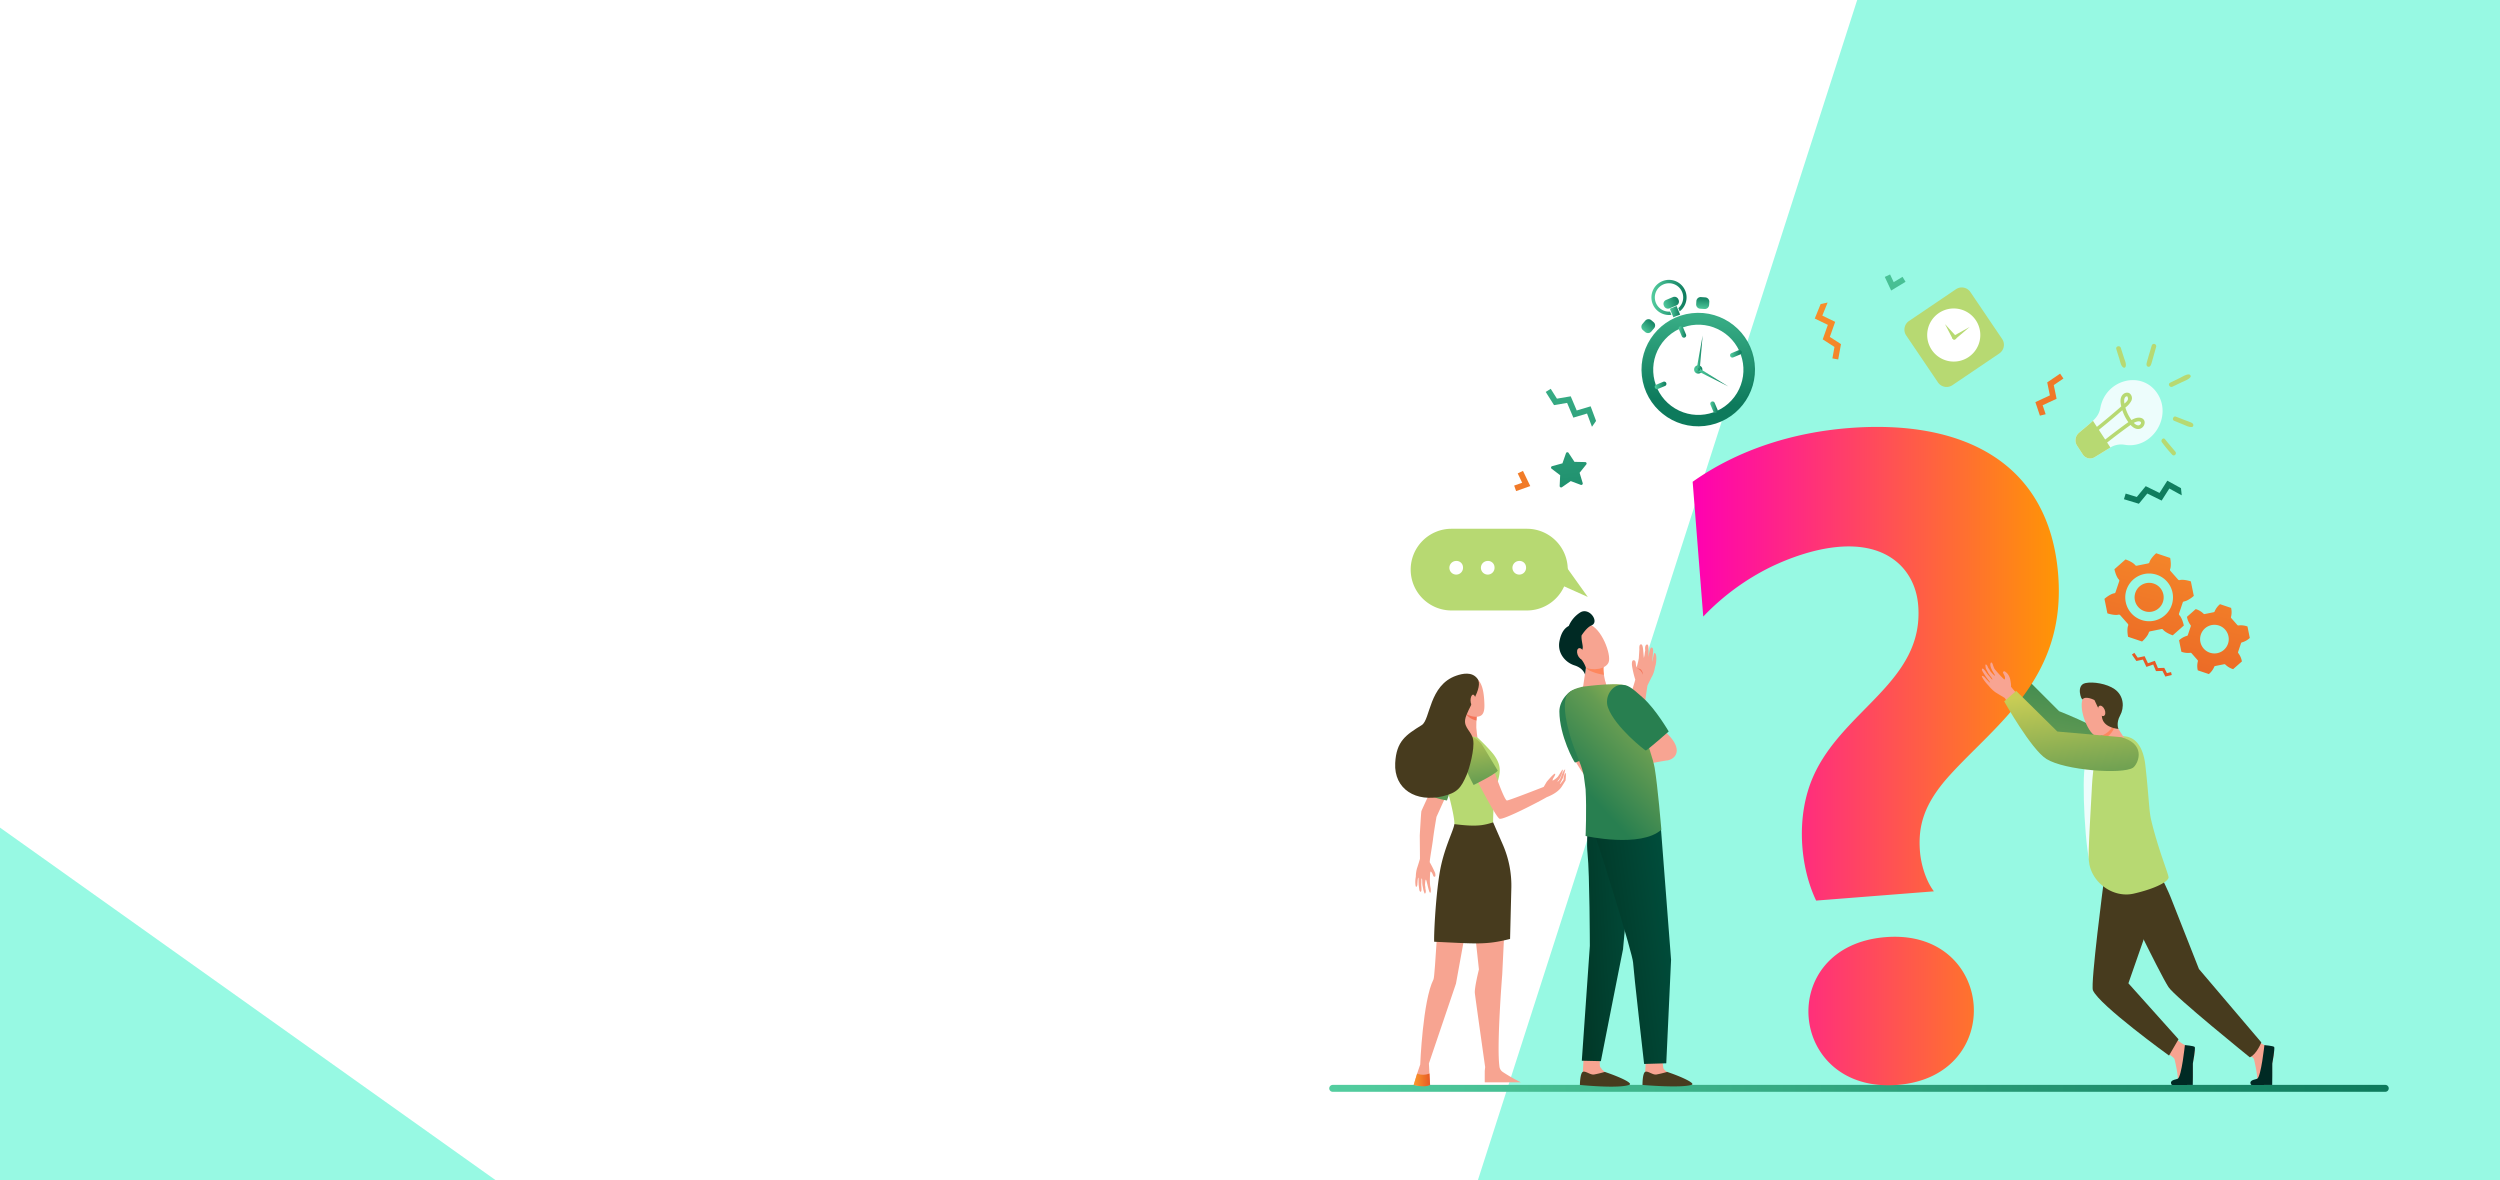 <svg xmlns="http://www.w3.org/2000/svg" xmlns:xlink="http://www.w3.org/1999/xlink" width="1366" height="645" viewBox="0 0 1366 645">
  <defs>
    <linearGradient id="linear-gradient" y1="0.5" x2="1" y2="0.5" gradientUnits="objectBoundingBox">
      <stop offset="0" stop-color="#53cd9f"/>
      <stop offset="1" stop-color="#0d7a5c"/>
    </linearGradient>
    <linearGradient id="linear-gradient-2" x1="0.547" y1="-0.451" x2="0.485" y2="0.795" xlink:href="#linear-gradient"/>
    <linearGradient id="linear-gradient-3" x1="0.549" y1="-0.476" x2="0.485" y2="0.803" xlink:href="#linear-gradient"/>
    <linearGradient id="linear-gradient-8" x1="-0.083" y1="0.5" x2="1.083" y2="0.5" xlink:href="#linear-gradient"/>
    <linearGradient id="linear-gradient-9" x1="-0.124" y1="0.5" x2="1.124" y2="0.5" xlink:href="#linear-gradient"/>
    <linearGradient id="linear-gradient-10" x1="-0.047" y1="0.5" x2="1.047" y2="0.5" xlink:href="#linear-gradient"/>
    <linearGradient id="linear-gradient-17" x1="0.869" y1="-0.937" x2="0.126" y2="1.957" gradientUnits="objectBoundingBox">
      <stop offset="0" stop-color="#fb9a2b"/>
      <stop offset="1" stop-color="#e65925"/>
    </linearGradient>
    <linearGradient id="linear-gradient-18" x1="1.052" y1="-1.647" x2="0.113" y2="2.008" xlink:href="#linear-gradient-17"/>
    <linearGradient id="linear-gradient-19" x1="-0.103" y1="-5.07" x2="0.82" y2="3.275" xlink:href="#linear-gradient"/>
    <linearGradient id="linear-gradient-20" x1="0.204" y1="-3.053" x2="0.855" y2="4.68" xlink:href="#linear-gradient"/>
    <linearGradient id="linear-gradient-21" x1="-0.055" y1="-11.754" x2="0.513" y2="0.99" xlink:href="#linear-gradient"/>
    <linearGradient id="linear-gradient-22" x1="-0.294" y1="-1.342" x2="2.688" y2="5.603" xlink:href="#linear-gradient-17"/>
    <linearGradient id="linear-gradient-23" x1="-1.918" y1="-20.044" x2="0.042" y2="-3.391" xlink:href="#linear-gradient-17"/>
    <linearGradient id="linear-gradient-24" x1="-0.937" y1="-4.461" x2="1.846" y2="4.948" xlink:href="#linear-gradient-17"/>
    <linearGradient id="linear-gradient-25" x1="0.352" y1="-0.345" x2="0.694" y2="1.837" gradientUnits="objectBoundingBox">
      <stop offset="0" stop-color="#c9cd55"/>
      <stop offset="0.507" stop-color="#659c52"/>
      <stop offset="1" stop-color="#287f50"/>
    </linearGradient>
    <linearGradient id="linear-gradient-26" x1="0" y1="0.5" x2="1" y2="0.5" xlink:href="#linear-gradient-17"/>
    <linearGradient id="linear-gradient-28" x1="0.406" y1="-0.284" x2="0.7" y2="2.207" xlink:href="#linear-gradient-25"/>
    <linearGradient id="linear-gradient-29" x1="0.086" y1="2.19" x2="0.753" y2="-0.463" xlink:href="#linear-gradient-25"/>
    <linearGradient id="linear-gradient-30" y1="0.5" x2="1" y2="0.5" gradientUnits="objectBoundingBox">
      <stop offset="0" stop-color="#ff00b2"/>
      <stop offset="1" stop-color="#f90"/>
    </linearGradient>
    <linearGradient id="linear-gradient-31" x1="0.408" y1="0.013" x2="0.861" y2="2.157" xlink:href="#linear-gradient-25"/>
    <linearGradient id="linear-gradient-32" x1="-0.422" y1="1.539" x2="0.141" y2="0.901" xlink:href="#linear-gradient-25"/>
    <linearGradient id="linear-gradient-33" x1="1.369" y1="0.156" x2="-0.391" y2="0.722" gradientUnits="objectBoundingBox">
      <stop offset="0" stop-color="#00503e"/>
      <stop offset="1" stop-color="#023222"/>
    </linearGradient>
    <linearGradient id="linear-gradient-34" x1="1.051" y1="0.237" x2="-0.071" y2="0.781" xlink:href="#linear-gradient-33"/>
    <linearGradient id="linear-gradient-35" x1="0.931" y1="-0.146" x2="0.36" y2="0.734" xlink:href="#linear-gradient-25"/>
    <linearGradient id="linear-gradient-36" x1="1.808" y1="2.51" x2="1.055" y2="1.368" xlink:href="#linear-gradient-25"/>
    <linearGradient id="linear-gradient-37" x1="0.264" y1="-2.423" x2="1.844" y2="15.847" xlink:href="#linear-gradient"/>
    <linearGradient id="linear-gradient-38" x1="-1.902" y1="-8.949" x2="2.948" y2="10.615" xlink:href="#linear-gradient-17"/>
  </defs>
  <g id="Group_3719" data-name="Group 3719" transform="translate(0)">
    <g id="Ñëîé_2" data-name="Ñëîé 2" transform="translate(0)">
      <g id="Group_3688" data-name="Group 3688">
        <g id="Group_3687" data-name="Group 3687">
          <rect id="Rectangle_2204" data-name="Rectangle 2204" width="1366" height="645" transform="translate(0)" fill="#fff"/>
        </g>
      </g>
      <path id="Path_3070" data-name="Path 3070" d="M1800,644.889h558.5V0H2007.266Z" transform="translate(-992.5)" fill="#97f9e3"/>
      <path id="Path_3071" data-name="Path 3071" d="M270.872,1571.682,0,1379v192.682Z" transform="translate(0 -926.794)" fill="#97f9e3"/>
    </g>
    <g id="Layer_1" data-name="Layer 1" transform="translate(726.297 149.956)">
      <g id="Group_3718" data-name="Group 3718">
        <g id="Group_3689" data-name="Group 3689" transform="translate(0 442.83)">
          <path id="Path_3072" data-name="Path 3072" d="M2115.314,1832.079H1540.243a1.931,1.931,0,0,0-1.948,1.762,1.888,1.888,0,0,0,1.884,2.013h575.135a1.888,1.888,0,0,0,1.889-1.888h0A1.888,1.888,0,0,0,2115.314,1832.079Z" transform="translate(-1538.291 -1832.079)" fill="url(#linear-gradient)"/>
        </g>
        <g id="Group_3695" data-name="Group 3695" transform="translate(167.314 2.971)">
          <circle id="Ellipse_15" data-name="Ellipse 15" cx="30.996" cy="30.996" r="30.996" transform="matrix(0.994, -0.113, 0.113, 0.994, 0, 21.708)" fill="url(#linear-gradient-2)"/>
          <path id="Path_3073" data-name="Path 3073" d="M2132.629,533.125a30.189,30.189,0,1,1,16.173-39.511A30.223,30.223,0,0,1,2132.629,533.125Z" transform="translate(-2086.663 -456.277)" fill="url(#linear-gradient-3)"/>
          <circle id="Ellipse_16" data-name="Ellipse 16" cx="24.652" cy="24.652" r="24.652" transform="translate(0.509 57.507) rotate(-58.892)" fill="#fff"/>
          <path id="Path_3074" data-name="Path 3074" d="M2145.172,542.038a23.368,23.368,0,1,1,12.52-30.584A23.394,23.394,0,0,1,2145.172,542.038Z" transform="translate(-2101.837 -471.467)" fill="#fff"/>
          <g id="Group_3690" data-name="Group 3690" transform="translate(10.546 25.262)">
            <path id="Path_3075" data-name="Path 3075" d="M2116.144,593.7l-3.859,1.617a1.247,1.247,0,1,0,.964,2.3l3.858-1.617a1.247,1.247,0,1,0-.963-2.3Z" transform="translate(-2111.52 -563.28)" fill="url(#linear-gradient)"/>
            <path id="Path_3076" data-name="Path 3076" d="M2210.025,628.621a1.248,1.248,0,0,0-.668,1.631l1.617,3.859a1.247,1.247,0,0,0,2.3-.964l-1.617-3.859A1.248,1.248,0,0,0,2210.025,628.621Z" transform="translate(-2178.934 -587.363)" fill="url(#linear-gradient)"/>
            <path id="Path_3077" data-name="Path 3077" d="M2248.8,538.1l-3.859,1.617a1.247,1.247,0,1,0,.964,2.3l3.859-1.617a1.247,1.247,0,0,0-.964-2.3Z" transform="translate(-2203.017 -524.932)" fill="url(#linear-gradient)"/>
            <path id="Path_3078" data-name="Path 3078" d="M2154.427,495.963a1.248,1.248,0,0,0-.668,1.632l1.617,3.859a1.247,1.247,0,0,0,2.3-.963l-1.617-3.859A1.248,1.248,0,0,0,2154.427,495.963Z" transform="translate(-2140.586 -495.866)" fill="url(#linear-gradient)"/>
          </g>
          <g id="Group_3691" data-name="Group 3691" transform="translate(33.006 9.243)">
            <path id="Rectangle_2205" data-name="Rectangle 2205" d="M2.351,0H4.015A2.349,2.349,0,0,1,6.364,2.349V4.736a2.35,2.35,0,0,1-2.35,2.35H2.351A2.351,2.351,0,0,1,0,4.735V2.351A2.351,2.351,0,0,1,2.351,0Z" transform="matrix(0.07, -0.998, 0.998, 0.07, 0, 6.349)" fill="url(#linear-gradient-8)"/>
          </g>
          <g id="Group_3692" data-name="Group 3692" transform="translate(2.272 20.515)">
            <path id="Rectangle_2206" data-name="Rectangle 2206" d="M2.351,0H4.736A2.349,2.349,0,0,1,7.085,2.349V4.015A2.349,2.349,0,0,1,4.736,6.364H2.351A2.351,2.351,0,0,1,0,4.013V2.351A2.351,2.351,0,0,1,2.351,0Z" transform="translate(0 5.388) rotate(-49.497)" fill="url(#linear-gradient-9)"/>
          </g>
          <g id="Group_3693" data-name="Group 3693" transform="translate(8.735)">
            <path id="Rectangle_2207" data-name="Rectangle 2207" d="M2.287,0H6.338A2.288,2.288,0,0,1,8.626,2.288v.375A2.288,2.288,0,0,1,6.337,4.951H2.286A2.286,2.286,0,0,1,0,2.665V2.287A2.287,2.287,0,0,1,2.287,0Z" transform="matrix(0.922, -0.387, 0.387, 0.922, 5.869, 11.863)" fill="url(#linear-gradient-10)"/>
            <path id="Path_3079" data-name="Path 3079" d="M2115.866,431.778a7.753,7.753,0,1,1,4.516-1.889l.74,1.766a9.6,9.6,0,1,0-4.514,1.892Z" transform="translate(-2105.684 -414.449)" fill="url(#linear-gradient)"/>
            <path id="Path_3080" data-name="Path 3080" d="M2141.352,466.031q1.163-.488,2.342-.876l-1.969-4.7-3.672,1.539,1.945,4.641Q2140.665,466.319,2141.352,466.031Z" transform="translate(-2128.01 -446.181)" fill="url(#linear-gradient)"/>
          </g>
          <g id="Group_3694" data-name="Group 3694" transform="translate(32.026 30.386)">
            <path id="Path_3081" data-name="Path 3081" d="M2185.118,566.348a2.274,2.274,0,1,1-2.976-1.218A2.273,2.273,0,0,1,2185.118,566.348Z" transform="translate(-2180.747 -548.641)" fill="url(#linear-gradient)"/>
            <path id="Path_3082" data-name="Path 3082" d="M2188.468,512.381l-1.623,18.681a.855.855,0,0,1-1.7-.148C2185.147,530.84,2185,531.664,2188.468,512.381Z" transform="translate(-2183.775 -512.381)" fill="url(#linear-gradient)"/>
            <path id="Path_3083" data-name="Path 3083" d="M2202.728,579.772l-16.757-8.415a.855.855,0,1,1,.768-1.529C2186.805,569.861,2186.093,569.423,2202.728,579.772Z" transform="translate(-2184.025 -551.94)" fill="url(#linear-gradient)"/>
            <path id="Path_3084" data-name="Path 3084" d="M2186.867,569.858a.929.929,0,1,1-1.216-.5A.929.929,0,0,1,2186.867,569.858Z" transform="translate(-2183.737 -551.631)" fill="url(#linear-gradient)"/>
          </g>
        </g>
        <g id="Group_3696" data-name="Group 3696" transform="translate(423.583 152.335)">
          <path id="Path_3085" data-name="Path 3085" d="M2912.05,929.675a.91.91,0,0,0-.92-.276c-1.637.443-4.6-.218-6.07-.73l-1.6-7.907c1.152-1.041,3.63-2.8,5.311-3.028a.91.91,0,0,0,.74-.611l2.021-6.01a.91.91,0,0,0-.221-.934c-1.2-1.2-2.113-4.1-2.4-5.622l6.049-5.336c1.478.477,4.24,1.743,5.278,3.085a.91.91,0,0,0,.9.335l6.215-1.255a.911.911,0,0,0,.7-.658c.435-1.64,2.49-3.878,3.667-4.892l7.646,2.571c.326,1.518.611,4.544-.033,6.114a.91.91,0,0,0,.159.947l4.194,4.755a.91.91,0,0,0,.919.276c1.638-.443,4.6.218,6.07.73l1.6,7.907c-1.152,1.041-3.63,2.8-5.311,3.029a.909.909,0,0,0-.74.611l-2.021,6.01a.912.912,0,0,0,.221.935c1.2,1.2,2.113,4.1,2.4,5.622l-6.049,5.336c-1.478-.478-4.241-1.743-5.279-3.085a.91.91,0,0,0-.9-.335l-6.215,1.255a.911.911,0,0,0-.7.658c-.435,1.64-2.49,3.878-3.667,4.892l-7.646-2.571c-.326-1.519-.611-4.544.032-6.114a.911.911,0,0,0-.159-.947Zm17.392-1.94a7.944,7.944,0,1,0-9.359-6.215A7.944,7.944,0,0,0,2929.442,927.735Zm1.009,4.994a13.039,13.039,0,1,0-15.362-10.2A13.039,13.039,0,0,0,2930.45,932.729Z" transform="translate(-2903.464 -895.835)" fill="url(#linear-gradient-17)"/>
          <path id="Path_3086" data-name="Path 3086" d="M3054.012,1019.855a.72.72,0,0,1,.553-.521l4.921-.994a.721.721,0,0,1,.712.266,10.323,10.323,0,0,0,4.179,2.443l4.79-4.225a10.327,10.327,0,0,0-1.9-4.452.722.722,0,0,1-.175-.74l1.6-4.759a.721.721,0,0,1,.586-.484,10.324,10.324,0,0,0,4.205-2.4l-1.264-6.261a10.327,10.327,0,0,0-4.807-.578.721.721,0,0,1-.728-.219l-3.321-3.765a.721.721,0,0,1-.126-.75,10.317,10.317,0,0,0,.026-4.841l-6.054-2.035a10.314,10.314,0,0,0-2.9,3.873.721.721,0,0,1-.554.522l-4.921.993a.721.721,0,0,1-.712-.266,10.321,10.321,0,0,0-4.179-2.443l-4.789,4.225a10.321,10.321,0,0,0,1.9,4.452.72.72,0,0,1,.175.74l-1.6,4.759a.722.722,0,0,1-.586.484,10.324,10.324,0,0,0-4.205,2.4l1.264,6.261a10.324,10.324,0,0,0,4.806.578.722.722,0,0,1,.728.218l3.321,3.765a.72.72,0,0,1,.126.75,10.316,10.316,0,0,0-.026,4.841l6.053,2.036A10.332,10.332,0,0,0,3054.012,1019.855Zm1.695-7.549a7.825,7.825,0,1,1,6.122-9.219A7.826,7.826,0,0,1,3055.707,1012.306Z" transform="translate(-2994.073 -957.708)" fill="url(#linear-gradient-18)"/>
        </g>
        <path id="Path_3087" data-name="Path 3087" d="M1945.14,735.807l-5.469-2.062-4.8,3.337a.8.8,0,0,1-1.261-.7l.271-5.839-4.656-3.533a.8.8,0,0,1,.273-1.414l5.636-1.547,1.921-5.52a.8.8,0,0,1,1.43-.178l3.213,4.883,5.844.121a.8.8,0,0,1,.611,1.3l-3.651,4.564,1.69,5.6A.8.8,0,0,1,1945.14,735.807Z" transform="translate(-1807.708 -620.839)" fill="url(#linear-gradient-19)"/>
        <path id="Path_3088" data-name="Path 3088" d="M1947.027,623.8l-2.973-7.982-7.605,2.274-3.275-7.734-7.536,1.277-3.4-5.387-2.727,1.72,4.544,7.2,7.142-1.21,3.408,8.045,7.48-2.237L1944.78,627Z" transform="translate(-1801.228 -543.764)" fill="url(#linear-gradient-20)"/>
        <path id="Path_3089" data-name="Path 3089" d="M2968.942,772.15l-7.47-4.092-4.264,6.7-7.537-3.706-4.864,5.9-6.094-1.851-.937,3.085,8.15,2.476,4.609-5.588,7.841,3.856,4.194-6.585,6.77,3.708Z" transform="translate(-2503.547 -655.37)" fill="url(#linear-gradient-21)"/>
        <path id="Path_3090" data-name="Path 3090" d="M2396.516,455.177l-3.2,7.9,7.146,3.457-2.805,7.916,6.422,4.146-1.131,6.268,3.173.572,1.512-8.383-6.085-3.929,2.918-8.236-7.028-3.4,2.9-7.155Z" transform="translate(-2128.023 -438.984)" fill="url(#linear-gradient-22)"/>
        <path id="Path_3091" data-name="Path 3091" d="M2970.033,1084.192l-1.571-3.1-3.537.12-1.516-3.594-3.729,1.29-1.893-3.989-3.58.764-2.449-3.54,1.34-.927,1.831,2.647,3.777-.807,1.819,3.834,3.791-1.311,1.672,3.966,3.455-.117,1.456,2.869,2.252-.552.388,1.583Z" transform="translate(-2513.191 -864.469)" fill="url(#linear-gradient-23)"/>
        <path id="Path_3092" data-name="Path 3092" d="M2787.4,601.734l-1.653-4.918,7.619-3.534-1.531-7.489,5.269-3.577-1.811-2.667-7.048,4.784,1.45,7.1-7.926,3.677,2.488,7.4Z" transform="translate(-2395.949 -525.351)" fill="url(#linear-gradient-24)"/>
        <g id="Group_3698" data-name="Group 3698" transform="translate(407.748 57.735)">
          <path id="Path_3093" data-name="Path 3093" d="M2897.177,598.255c8.4,12.839-3.025,30.658-17.985,28.007a11.331,11.331,0,0,0-7.894,1.625l-8.273,5.1a4.775,4.775,0,0,1-6.582-1.4l-3.182-4.864a5.415,5.415,0,0,1,1.086-7c7.481-6.407,10.664-8.225,11.669-13.6C2868.955,590.412,2888.774,585.413,2897.177,598.255Z" transform="translate(-2852.431 -590.948)" fill="#edfdfc"/>
          <g id="Group_3697" data-name="Group 3697" transform="translate(9.408 6.856)">
            <path id="Path_3094" data-name="Path 3094" d="M2898.359,620.558a15.818,15.818,0,0,1-.391-2.262c-.382-4.488,3.086-6.04,4.914-4.883a3.306,3.306,0,0,1,.972,4.089,10.914,10.914,0,0,1-3.244,3.681,21.68,21.68,0,0,0,3.329,6.835c4.091-2.465,7.014-1.117,7.2,1.114a3.638,3.638,0,0,1-2.183,3.511c-.828.36-2.97.856-5.506-1.95-6.906,4.87-15.917,12.067-15.946,12.088l-1.144-1.591c.028-.021,8.989-7.171,15.869-12.034a23.525,23.525,0,0,1-3.294-6.508c-7.87,6.87-14.807,12.3-15.049,12.5l-1.14-1.594C2883.254,633.144,2889.975,627.912,2898.359,620.558Zm3.319-5.468c-.61-.232-2.23.44-1.578,3.94C2901.922,617.432,2902.478,616.732,2901.678,615.091Zm3.521,14.468c1.006,1.046,2.527,1.991,3.549.86C2910.06,628.97,2908.185,627.884,2905.2,629.559Z" transform="translate(-2882.751 -613.045)" fill="#b7d972"/>
          </g>
          <path id="Path_3095" data-name="Path 3095" d="M2871.509,677.2c-.07.041-.143.076-.211.118l-8.273,5.1a4.775,4.775,0,0,1-6.582-1.4l-3.182-4.864a5.415,5.415,0,0,1,1.086-7c3.328-2.851,5.8-4.792,7.617-6.543Z" transform="translate(-2852.431 -640.375)" fill="#b7d972"/>
        </g>
        <g id="Group_3702" data-name="Group 3702" transform="translate(36.012 218.12)">
          <g id="Group_3701" data-name="Group 3701">
            <g id="Group_3699" data-name="Group 3699" transform="translate(11.009 50.417)">
              <path id="Path_3096" data-name="Path 3096" d="M1698.272,1337.383s-.268-1.315-.324-1.758c-.065-.521-.139-2.095-.139-2.095s0-5.5.4-5.464.933.976,1.052,1.315.291.724.41,1.063a.7.7,0,0,0,.9.413c.432-.119.251-1.574.089-2.064a56.959,56.959,0,0,0-2.9-5.755c-.252-.489,1.5-10.023,1.841-13.336h0c.719-5.408,1.73-10.932,1.809-11.5l9.631-21.288-6.429-6.565s-11.021,23.475-11.438,24.712c-.2.589-.895,13.253-.89,13.253.05,6.257.11,11.771.091,12.83,0,0-.907,3.154-1.6,5.128a18.092,18.092,0,0,0-.655,4.655,13.488,13.488,0,0,0-.17,4.575c.29,2.152,1.008-.033,1.008-.033s.185-4.091.507-4.025c.248.051.014,2.281.31,4.665.076.613.153,1.218.229,1.773.2,1.456,1.156,1.741,1.193.181a14.6,14.6,0,0,0-.08-2.117,12.088,12.088,0,0,1,.042-1.991,15.861,15.861,0,0,1,.057-2.052c.064.035.237-.2.338.444.121.779.01,2.5.278,3.626.152.641.387,2,.387,2a13.789,13.789,0,0,0,.756,2.155c.715-.03.713-1.709.392-2.551a9.787,9.787,0,0,0-.214-2.068s.068-3.017.5-3.018c.353,0,1.592,7.238,2.306,7.157C1698.546,1339.578,1698.272,1337.383,1698.272,1337.383Z" transform="translate(-1689.838 -1270.345)" fill="#f7a491"/>
            </g>
            <path id="Path_3097" data-name="Path 3097" d="M1721.564,1264.266a45.757,45.757,0,0,1-6.118-1.48c-2.827-1.052-4.687-1.973-4.687-1.973s3.1-13.284,6.977-21.35c1.6-3.334,3.219-4.943,5.476-5.328.014,0,4.759,3.125,4.571,10.656C1727.739,1246.559,1721.564,1264.266,1721.564,1264.266Z" transform="translate(-1693.259 -1194.953)" fill="url(#linear-gradient-25)"/>
            <g id="Group_3700" data-name="Group 3700">
              <path id="Path_3098" data-name="Path 3098" d="M1785.192,1475.12l5.181,47.661s-2.532,10.079-2.227,12.942,5.631,40.426,5.631,40.426l-.225,2.107-.006,6.222h19.768a88.318,88.318,0,0,1-10.065-5.759,4.181,4.181,0,0,1-1.677-2.982c-1.567-11.578,1.534-50.2,1.534-50.2l2.442-50.268Z" transform="translate(-1744.596 -1361.166)" fill="#f7a491"/>
              <path id="Path_3099" data-name="Path 3099" d="M1701.67,1507.431c-1.116.291-2.835,41.271-3.759,43.087-5.862,11.515-7.254,46.523-7.254,46.523l-1.7,4.985-1.824,6.113s5.853,1.6,8.923-.142l-.341-6.026-.312-5.511,14.788-43.616,8.091-44.488Z" transform="translate(-1676.96 -1383.452)" fill="#f7a491"/>
              <path id="Path_3100" data-name="Path 3100" d="M1764.28,1222.555c-2.385-3.357-12.227-13.079-13.321-13.059-3.187.057-13.649.062-15.695,1.131l.012,2.29a123.24,123.24,0,0,0,3.937,30.341c1.8,6.906,3.5,14.281,3.286,16.929l.05.05a14.2,14.2,0,0,0,21.136-1.047h0a125.832,125.832,0,0,1,.828-14.038C1765.85,1234.662,1770.206,1230.893,1764.28,1222.555Z" transform="translate(-1710.161 -1177.959)" fill="#b7d972"/>
              <path id="Path_3101" data-name="Path 3101" d="M1773.829,1170.466s.276,6.828-.32,9.417-1.39,2.785,3.725,3.573c2.009.31,3.947.771,3.947.771s-.525-3.8-.6-5.407c-.131-2.643.591-10.806.591-10.806Z" transform="translate(-1736.237 -1149.349)" fill="#f7a491"/>
              <path id="Path_3102" data-name="Path 3102" d="M1780.157,1173.864a8.992,8.992,0,0,0,2.942,1.075c.174-3.224.5-6.924.5-6.924l-7,2.338A9.312,9.312,0,0,0,1780.157,1173.864Z" transform="translate(-1738.67 -1149.349)" fill="#f47458"/>
              <path id="Path_3103" data-name="Path 3103" d="M1768.272,1113.724a8.945,8.945,0,0,0-4.536,4.25c-1.614,3.219-2.216,12.266,4.144,15.805,3.147,1.751,6.779,2.084,8.488.543,1.744-1.572,1.531-5.064,1.357-7.969C1777.378,1120.6,1776.113,1111.895,1768.272,1113.724Z" transform="translate(-1729.056 -1111.732)" fill="#f7a491"/>
              <path id="Path_3104" data-name="Path 3104" d="M1757.686,1145.849c.361,1.511-.121,2.969-1.076,3.256s-2.022-.7-2.383-2.214.121-2.969,1.076-3.256S1757.325,1144.339,1757.686,1145.849Z" transform="translate(-1723.156 -1132.499)" fill="#f7a491"/>
              <path id="Path_3105" data-name="Path 3105" d="M1695.6,1812.047a9.468,9.468,0,0,1-6.757.079l-1.874,6.136s5.894,1.746,8.963,0Z" transform="translate(-1676.847 -1593.552)" fill="url(#linear-gradient-26)"/>
              <path id="Path_3106" data-name="Path 3106" d="M1723.05,1585.871c0,.007,0,.006.007,0Z" transform="translate(-1701.736 -1437.553)" fill="#f47458"/>
              <path id="Path_3107" data-name="Path 3107" d="M1810.938,1815.259h20.55c.76-.07.945-.71.681-1.1-.542-.812-2.94-1.407-5.634-2.7-4.727.513-14.645-2.846-15.391-3.976C1810.714,1809.741,1810.516,1815.163,1810.938,1815.259Z" transform="translate(-1762.193 -1590.402)" fill="url(#linear-gradient-26)"/>
              <path id="Path_3108" data-name="Path 3108" d="M1840.975,1284.2c.4-.553,1.731-3.26,1.731-3.26s1.381-4.637,1.095-4.577a5.162,5.162,0,0,0-1.413,2.1c-.412.857-.863,2.359-1.29,3.1-.749,1.3-1.585,1.845-1.378,1.343.151-.366.664-.668,1.115-1.448,1.1-1.9,2.069-5,1.646-4.939-.372.055-1.433,2.195-2.61,3.858a12.159,12.159,0,0,1-2.883,2.211,3.93,3.93,0,0,1,.186-1.018c.116-.363,1.748-2.528,1.11-2.8s-4.524,4.416-4.524,4.416l-1.6,2.719-.141.1h-.006s-19.381,7.6-20.031,7.393c-1.525-.483-6.733-15.58-6.733-15.58l-10.844,1.955c-.156-.085,11.4,22.471,13.555,23.577,1.892.971,22.039-9.524,25.823-11.77,5.212-2.006,7.247-4.392,8.092-5.613.455-.657,2.2-3.51,2.2-3.51s.375-3.954.091-3.989c-.956-.117-1.22,3.609-1.22,3.609s-1.293,1.759-1.518,1.99C1840.876,1284.64,1840.975,1284.2,1840.975,1284.2Z" transform="translate(-1750.953 -1224.079)" fill="#f8a492"/>
              <path id="Path_3109" data-name="Path 3109" d="M1771.445,1225.032c-1.48,6.273,6.414,20.257,6.414,20.257s11.245-5.462,13.222-7.815c0,0-7.757-12.8-8.238-13.637-1.038-1.806-4.681-5.538-7.136-4.853C1774.143,1219.421,1771.445,1225.032,1771.445,1225.032Z" transform="translate(-1734.987 -1184.447)" fill="url(#linear-gradient-28)"/>
              <path id="Path_3110" data-name="Path 3110" d="M1692.6,1132.974c.841-5.755,10.385-17.48,6.7-22.38-2.983-3.965-8.183-2.779-11.5-1.639-15.026,5.169-14.163,24.059-18.906,27.012-8.6,5.356-13.89,8.691-14.51,20.757-.736,14.31,11.418,21.619,26.034,18.117,7.859-1.882,9.942-4.454,13.093-11.875,1.421-3.345,4.286-13.78,3.5-18.879C1696.313,1139.523,1691.924,1137.609,1692.6,1132.974Z" transform="translate(-1654.356 -1107.856)" fill="#473b1e"/>
              <path id="Path_3111" data-name="Path 3111" d="M1789.883,1147.956c0,1.7-.618,3.085-1.381,3.085s-1.381-1.381-1.381-3.085.619-3.085,1.381-3.085S1789.883,1146.252,1789.883,1147.956Z" transform="translate(-1745.926 -1133.386)" fill="#f7a491"/>
              <path id="Path_3112" data-name="Path 3112" d="M1764.5,1433.382l.7-28.275a55.963,55.963,0,0,0-4.631-23.188l-5.344-12.262a32.327,32.327,0,0,1-6.471,1.573c-4.941.571-9.8,0-14.715-.576a3.885,3.885,0,0,1-.068.5c-.892,4.165-5.859,13.448-7.951,26.136-2.375,14.4-3.263,35.945-2.966,37.635C1745.767,1435.956,1751.18,1436.775,1764.5,1433.382Z" transform="translate(-1701.703 -1288.425)" fill="#473b1e"/>
            </g>
          </g>
        </g>
        <g id="Group_3705" data-name="Group 3705" transform="translate(198.569 83.308)">
          <g id="Group_3704" data-name="Group 3704" transform="translate(176.385 138.218)">
            <path id="Path_3113" data-name="Path 3113" d="M2753.472,1118.834l17.1,17.1s32.571,12.737,36.21,20.561-3.276,7.46-10.918,6.368-29.295-14.557-29.295-14.557l-19.834-22.927Z" transform="translate(-2746.74 -1118.834)" fill="url(#linear-gradient-29)"/>
            <path id="Path_3114" data-name="Path 3114" d="M2886.41,1225.833l-4.23-1.5-8.188,3.821s-4.23,2.866-6.277,9.962,0,49.538,3.412,56.362S2886.41,1225.833,2886.41,1225.833Z" transform="translate(-2829.615 -1191.598)" fill="#edfdfc"/>
            <path id="Path_3115" data-name="Path 3115" d="M3016.354,1759.65s3.008,1.937,3.255,2.828,2.453,10.535,1.627,11.653-3.848.577-2.674,1.391c.886.615,6.6,1.085,10.259.1,1.067-.288.579-9.3.736-10.676.228-1.995,1.61-6.522.771-7.7-.409-.575-2.756-1.586-4.866-2.409a17.464,17.464,0,0,1-4.685-3.314Z" transform="translate(-2932.699 -1555.212)" fill="#f7a491"/>
            <path id="Path_3116" data-name="Path 3116" d="M3028.2,1761.957s-1.776,17.108-3.855,18.372c-.552.335-3.476.586-3.745,1.982-.007.035-.068,1.433.819,1.467l11.088-.034s.116-8.412.045-11.707c0,0,1.532-8.411,1.032-9.041S3028.2,1761.957,3028.2,1761.957Z" transform="translate(-2935.627 -1562.41)" fill="#002a24"/>
            <path id="Path_3117" data-name="Path 3117" d="M3156.219,1759.65s3.009,1.937,3.255,2.828,2.452,10.535,1.627,11.653-3.848.577-2.674,1.391c.887.615,6.6,1.085,10.259.1,1.066-.288.579-9.3.736-10.676.228-1.995,1.609-6.522.771-7.7-.409-.575-2.756-1.586-4.866-2.409a17.47,17.47,0,0,1-4.686-3.314Z" transform="translate(-3029.167 -1555.212)" fill="#f7a491"/>
            <path id="Path_3118" data-name="Path 3118" d="M2931.875,1419.364s10.139,20.134,12.218,25.539l15.451,39.2,34.076,40.086s-2.494,6.441-6.267,8.167c0,0-41.085-33.175-44.464-38.4-5.152-7.965-28.608-56.762-28.608-56.762l-4.361-9.386Z" transform="translate(-2859.289 -1326.116)" fill="#473b1e"/>
            <path id="Path_3119" data-name="Path 3119" d="M2888.51,1405.191l.163,17.168s-7.335,56.078-5.914,59.41c3.467,8.128,41.578,35.664,41.578,35.664l5.186-8.916-27.385-30.569,10.372-29.75c2.9-6.911,9.075-20.265,8.918-27.759-.134-6.422-12.865-21.314-12.865-21.314Z" transform="translate(-2840.429 -1312.156)" fill="#473b1e"/>
            <path id="Path_3120" data-name="Path 3120" d="M2900.162,1304.073c10.1-2.294,18.27-5.862,19.107-8.678.379-1.274-5.252-14.083-9.4-31.187-1.353-5.583-1.109-10.829-3.275-30.387-.46-4.148-2.179-12.844-8.6-15.087a9.645,9.645,0,0,0-3.516-.687c-.053.01-8.174.064-11.889,2.126-.916,1.245-4.334,8.052-5.244,26.612-.4,8.1-2.015,34.12-1.683,38.348q.074.941.188,1.821C2877.308,1298.187,2889.119,1306.581,2900.162,1304.073Z" transform="translate(-2835.632 -1187.261)" fill="#b7d972"/>
            <path id="Path_3121" data-name="Path 3121" d="M2894.33,1217.2a.134.134,0,0,0,.029,0c4.115-.454,14.469-14.019,14.469-14.019l-.022-.038-6.389-10.118s-9.41,1.713-7.568,4.579,2.873,9.737,2.873,9.737c-.031.078-.072.173-.129.287C2896.947,1209.035,2894.838,1213.193,2894.33,1217.2Z" transform="translate(-2848.536 -1170.007)" fill="#f7a491"/>
            <path id="Path_3122" data-name="Path 3122" d="M2895.476,1197.606c-1.841-2.863,7.57-4.577,7.57-4.577l.531.842a5.479,5.479,0,0,1-.264,1.92,12.3,12.3,0,0,1-6,6.61A18.23,18.23,0,0,0,2895.476,1197.606Z" transform="translate(-2849.162 -1170.008)" fill="#fe875e"/>
            <g id="Group_3703" data-name="Group 3703" transform="translate(35.161 1.466)">
              <path id="Path_3123" data-name="Path 3123" d="M2875.7,1139.173c.2-.193,7.34,11.545,5.626,16.378s-7.48,8.688-10.9,6.964c-3.787-1.907-9.514-15.37-6.062-21.08S2875.7,1139.173,2875.7,1139.173Z" transform="translate(-2862.295 -1133.616)" fill="#f7a491"/>
              <path id="Path_3124" data-name="Path 3124" d="M2863.135,1123.848c4.2-.9,11.7.338,15.927,3.309,5.194,3.654,5.365,10.139,3.025,14.378s-.931,7.361-.931,7.361-7.3-.458-8.779-5.427c-.62-2.085.152-3.5-1.251-4.673-1.08-.906-1.988-3.54-3.06-5.657,0,0-4.709-2.5-6.5-.443C2860.951,1133.4,2857.746,1125.005,2863.135,1123.848Z" transform="translate(-2860.06 -1123.559)" fill="#473b1e"/>
              <path id="Path_3125" data-name="Path 3125" d="M2892.53,1167.761c.639,1.533,1.879,2.476,2.77,2.1s1.1-1.915.458-3.448-1.879-2.475-2.77-2.1S2891.891,1166.228,2892.53,1167.761Z" transform="translate(-2882.199 -1151.612)" fill="#f7a491"/>
            </g>
            <path id="Path_3126" data-name="Path 3126" d="M3168.113,1762.021s-1.823,17.088-3.9,18.352c-.552.335-3.476.586-3.745,1.982-.007.035-.091,1.478.819,1.456l11.077-.023s.127-8.412.057-11.707c0,0,1.531-8.411,1.031-9.041S3168.113,1762.021,3168.113,1762.021Z" transform="translate(-3032.093 -1562.454)" fill="#002a24"/>
          </g>
          <path id="Path_3127" data-name="Path 3127" d="M2245.735,932.182c-8.8-18.416-11.222-45.9-1.627-67.7,16.175-36.795,60.682-51.811,57.4-93.511-.825-10.5-5.5-18.952-12.382-24.387-18.115-14.3-47.261-6.733-68.064,3.255A130.369,130.369,0,0,0,2184.051,777l-5.787-73.651c24.971-17.72,55.187-26.985,85.345-29.354,61.8-4.856,109.521,18.323,114.378,80.138,4.43,56.377-33.669,81.353-59.226,109.536-14.186,15.644-17.391,27.695-16.295,41.654.567,7.216,3.274,16.127,7.624,21.806Zm44.373,100.715c-60.07,4.72-67.026-75.98-6.345-80.748C2343.534,947.452,2349.947,1028.2,2290.108,1032.9Z" transform="translate(-2178.264 -673.367)" fill="url(#linear-gradient-30)"/>
          <path id="Path_3128" data-name="Path 3128" d="M2703.489,1101.476c-.112-.508.3-.107-.464-4.087a7.5,7.5,0,0,0-1.47-3,6.852,6.852,0,0,0-1.363-1.191.682.682,0,0,0-1.088.637c.138.378.847,1.685.985,2.063s.2,1.307-.115,1.615-5.289-5.4-5.6-5.9a19.744,19.744,0,0,1-.852-2.28s-.434-1.35-.963-1.006c-.346.225-.728,1.337.27,3.528.872,1.914,2.078,3.443,1.941,3.556-.358.294-2.518-2.293-2.518-2.293a11.4,11.4,0,0,0-1.265-1.954c-.322-.958-.908-2.149-1.521-1.683a12.375,12.375,0,0,0,.294,2.128s.754,1.35,1.075,2.014c.566,1.172,1.856,2.595,2.3,3.359.368.635.011.488-.019.563a16.9,16.9,0,0,1-1.429-1.695,14.03,14.03,0,0,1-1.423-1.709,16.962,16.962,0,0,0-1.411-1.9c-1.119-1.336-1.715-.428-.863.98.325.536.683,1.118,1.047,1.705,1.418,2.286,3.167,4.072,3,4.287-.221.28-3.227-3.165-3.227-3.165s-2.12-1.413-.859.666a21.325,21.325,0,0,0,3.119,4.019,20.192,20.192,0,0,0,3.784,3.724c1.954,1.244,5.124,3.122,5.124,3.122.364.439,1.292,1.868,2.575,3.887l4.738-5.7A37.137,37.137,0,0,1,2703.489,1101.476Z" transform="translate(-2529.528 -959.534)" fill="#f8a492"/>
          <path id="Path_3129" data-name="Path 3129" d="M2726.878,1144l6.551-5.732,22.495,22.2s34.824,3.053,34.915,3.079l1.395.436c12.632,4.363,7.431,14.671,5,16.267-5.67,3.716-37.156,1.488-47.244-4.769C2741.682,1170.331,2726.878,1144,2726.878,1144Z" transform="translate(-2556.655 -994.022)" fill="url(#linear-gradient-31)"/>
        </g>
        <g id="Group_3708" data-name="Group 3708" transform="translate(125.571 184.01)">
          <path id="Path_3130" data-name="Path 3130" d="M1971.355,1250.2a7.536,7.536,0,0,0,.715,1.848,69.906,69.906,0,0,0,6.832,9.7l3.693-8.88s-.6-2.789-1.646-6.775C1977.382,1247.093,1973.985,1247.668,1971.355,1250.2Z" transform="translate(-1962.556 -1169.095)" fill="#f8a492"/>
          <path id="Path_3131" data-name="Path 3131" d="M1973.356,1165.484s-20.6,9.467-21.265,9.286c-.429-.116-8.449-14.444-8.535-27.918-.04-6.223,6.016-13.709,12.772-12.228,3.4.745,3.349,1.755,8.381,9.559S1973.356,1165.484,1973.356,1165.484Z" transform="translate(-1943.382 -1092.077)" fill="url(#linear-gradient-32)"/>
          <path id="Path_3132" data-name="Path 3132" d="M2093.209,1781.551s-.489,8.634-.492,8.652c-.18,1.1-.887,3.8-.887,4.8,0,3.744,16.657-3.178,12.924-4.837-.338-.151-2.108-1.286-2.219-2.56-.171-1.963-.606-5.935-.606-5.935Z" transform="translate(-2045.65 -1538.408)" fill="#f7a491"/>
          <path id="Path_3133" data-name="Path 3133" d="M2103.4,1808.863a60.057,60.057,0,0,1-5.914,1.432c-2,.286-4.643-2.125-6.06-1.473-1.56.716-1.5,7.168-1.5,7.168s20.972,1.837,26.869-.063C2119.134,1815.174,2111.4,1811.531,2103.4,1808.863Z" transform="translate(-2044.339 -1557.14)" fill="#473b1e"/>
          <path id="Path_3134" data-name="Path 3134" d="M1983.389,1781.551s-.489,8.634-.492,8.652c-.18,1.1-.887,3.8-.887,4.8,0,3.744,16.657-3.178,12.924-4.837-.338-.151-2.633-2.134-2.744-3.408-.171-1.963-.081-5.087-.081-5.087Z" transform="translate(-1969.905 -1538.408)" fill="#f7a491"/>
          <path id="Path_3135" data-name="Path 3135" d="M1993.308,1808.863a60.054,60.054,0,0,1-5.914,1.432c-2,.286-4.644-2.125-6.06-1.473-1.56.716-1.622,7.168-1.622,7.168s21.067,2.141,26.992-.063C2009.006,1815.07,2001.3,1811.531,1993.308,1808.863Z" transform="translate(-1968.321 -1557.14)" fill="#473b1e"/>
          <g id="Group_3706" data-name="Group 3706" transform="translate(18.575 18.104)">
            <path id="Path_3136" data-name="Path 3136" d="M2002.861,1124.057l14.671-21.933c.062-.193.195-.585.4-1.185.739-2.176,2.276-6.705,3.616-11.211l.014-.048c.421-1.575,1.313-4.322,2.176-6.979.959-2.955,2.149-6.619,2.191-7.244-.037-.107-.106-.3-.2-.553a53.458,53.458,0,0,1-1.522-6.582c-.164-.983-.327-3.371.767-3.371,1.721,0,.9,2.385,1.694,3.875a39.6,39.6,0,0,0,1.193-4.97l.288-4.663c.055-.352-.3-2.924.912-2.924l.058,0c1.084.084,1.06,2.819,1.511,7.445.142-.532.285-1.175.393-1.764a18,18,0,0,1,.367-2.441c-.218-1.289-.091-3.322,1.195-3.13.645.1.592,2.933.592,2.933-.007.39-.045,3.389-.025,3.982.133-1.006.648-5.3,1.657-5.3.837,0,.9,1.155.887,2.07-.01.541-.536,5.192-.565,5.733.394-.706.861-4.8,1.251-4.8,1.632,0,1.042,5.828.442,7.346a7.176,7.176,0,0,0-.186.813,14.976,14.976,0,0,1-1.4,4.336c-1.024,1.871-2.437,4.845-2.653,5.3-.158.929-.649,4.27-1.266,8.472-.264,1.8-.554,3.77-.856,5.813l-.016,0c-.056.442-.361,1.847-1.522,7.12-1.588,7.215-1.753,7.527-1.823,7.66-.689,1.3-16.507,24.228-17.18,25.2l-.4.575Z" transform="translate(-2002.861 -1056.267)" fill="#f7a491"/>
            <path id="Path_3137" data-name="Path 3137" d="M2083.445,1102.374s-1.191-3.25-3.311-3.256a2.308,2.308,0,0,1,2.2.4A4.656,4.656,0,0,1,2083.445,1102.374Z" transform="translate(-2056.158 -1085.739)" fill="#f47458"/>
          </g>
          <g id="Group_3707" data-name="Group 3707">
            <path id="Path_3138" data-name="Path 3138" d="M1987.239,1087.984l-1.889,12.747s7.2,6.167,11.391,4.866c3.519-1.092,1.106-6,1.106-6s-1.875-6.8-1.3-10.371S1987.239,1087.984,1987.239,1087.984Z" transform="translate(-1972.209 -1059.525)" fill="#f7a491"/>
            <path id="Path_3139" data-name="Path 3139" d="M1991.986,1091.84a27.988,27.988,0,0,0,8.145,2.45,18.029,18.029,0,0,1-.192-5.064c.265-1.646-1.7-2.035-3.887-1.979-2.866.262-5.421.74-5.421.74l-.363,2.45A5.975,5.975,0,0,0,1991.986,1091.84Z" transform="translate(-1975.6 -1059.527)" fill="#fe875e"/>
            <path id="Path_3140" data-name="Path 3140" d="M1962.125,1027.027c-.3,0,2.845,14.241,7.706,16.69s12.112,1.173,13.473-2.662c1.5-4.242-3.984-18.769-10.822-20.615S1962.125,1027.027,1962.125,1027.027Z" transform="translate(-1956.177 -1013.271)" fill="#f7a491"/>
            <path id="Path_3141" data-name="Path 3141" d="M1954.571,998.594a16.083,16.083,0,0,0-6.265,7.387c-1.823.923-4.028,2.92-5.086,8.3-1.3,6.615,3.326,11.714,8.233,13.247s5.735,5,5.735,5l.485-3.729a15.028,15.028,0,0,0-2.733-4.871c-1.641-1.625.778-3.993.99-5.925.163-1.487-.863-4.375-.641-6.816,0,0,2.726-4.41,5.414-5.5C1965.285,1003.829,1959.553,995.527,1954.571,998.594Z" transform="translate(-1942.997 -997.921)" fill="#002a24"/>
            <path id="Path_3142" data-name="Path 3142" d="M1978.493,1065.331c.635,1.645.375,3.277-.58,3.647s-2.246-.664-2.881-2.309-.376-3.277.58-3.647S1977.858,1063.686,1978.493,1065.331Z" transform="translate(-1964.852 -1042.771)" fill="#f7a491"/>
          </g>
          <path id="Path_3143" data-name="Path 3143" d="M2045.326,1245.711l28.3-4.924s-3.219-8.651-4.37-8.651-21.4,9.433-21.4,9.433l-1.61,3.451Z" transform="translate(-2013.575 -1159.464)" fill="#f8a492"/>
          <path id="Path_3144" data-name="Path 3144" d="M1987.892,1339.554s-2.823,14.565-1.672,25.609,1.241,50.274,1.241,50.274l-4.39,62.77,10.416.243s12.352-62.74,12.121-61.129,4.141-44.175,4.141-44.175l-14.725-34.971Z" transform="translate(-1970.637 -1232.601)" fill="url(#linear-gradient-33)"/>
          <path id="Path_3145" data-name="Path 3145" d="M2005.959,1329.658s-1.841,13.115.46,18.866,19.734,62.189,19.964,66.79,6.027,55.462,6.027,55.462l12.112-.363,2.62-56.547-5.487-71.071-5.327-17.969Z" transform="translate(-1985.942 -1223.395)" fill="url(#linear-gradient-34)"/>
          <path id="Path_3146" data-name="Path 3146" d="M1985.35,1121.556s2.987,2.091,5.772,1.849,6.724-2.986,6.724-2.986l-.547-1.98s-7.207-1.12-7.388-1S1985.35,1121.556,1985.35,1121.556Z" transform="translate(-1972.209 -1080.349)" fill="#f7a491"/>
          <path id="Path_3147" data-name="Path 3147" d="M2087.946,1207s10.7,10.78,15.535,8.94,6.831-8.133-4.958-17.337C2087.973,1190.367,2087.946,1207,2087.946,1207Z" transform="translate(-2042.972 -1134.757)" fill="#f8a492"/>
          <path id="Path_3148" data-name="Path 3148" d="M2002.229,1172.087c-1.59-9.232-13.115-37.962-14.035-43.254-.447-2.574-6.663-2.63-12.584-2.295-6.254.355-12.467,1.2-12.467,1.2s-5.536.97-7.972,3.406-3.083,9.173.419,21.961c2.764,10.095,6.191,15.639,7.887,22.992.343,2.467.638,4.9,1.027,7.743.623,11-.007,25.52-.007,25.52s30.14,6.672,41.414-3.451C2005.91,1205.908,2003.858,1181.546,2002.229,1172.087Z" transform="translate(-1950.001 -1086.531)" fill="url(#linear-gradient-35)"/>
          <path id="Path_3149" data-name="Path 3149" d="M2061.128,1153.055s-11.826,10.419-12.517,10.419c-.444,0-16.877-12.9-20.67-23.5-2.1-5.859,2.3-12.415,7.325-12.393,3.482.015,5.03.973,11.933,7.185S2061.128,1153.055,2061.128,1153.055Z" transform="translate(-2001.216 -1087.351)" fill="url(#linear-gradient-36)"/>
        </g>
        <g id="Group_3709" data-name="Group 3709" transform="translate(314.273 7.108)">
          <path id="Path_3150" data-name="Path 3150" d="M2603.038,463.829l-25.643,17.348a5.691,5.691,0,0,1-7.9-1.525l-17.348-25.643a5.691,5.691,0,0,1,1.525-7.9l25.643-17.348a5.691,5.691,0,0,1,7.9,1.525l17.348,25.642A5.692,5.692,0,0,1,2603.038,463.829Z" transform="translate(-2551.167 -427.781)" fill="#b7d972"/>
          <path id="Path_3151" data-name="Path 3151" d="M2617.823,471.172a14.509,14.509,0,1,1-20.147-3.887A14.509,14.509,0,0,1,2617.823,471.172Z" transform="translate(-2578.844 -453.308)" fill="#fff"/>
          <path id="Path_3152" data-name="Path 3152" d="M2622.662,492.345l5.952,6.49a1.168,1.168,0,0,1-1.721,1.579,1.211,1.211,0,0,1-.176-.252Z" transform="translate(-2600.479 -472.312)" fill="#b7d972"/>
          <path id="Path_3153" data-name="Path 3153" d="M2636.12,502.251l8.979-5.027-7.833,6.673a1.008,1.008,0,1,1-1.308-1.535A1.055,1.055,0,0,1,2636.12,502.251Z" transform="translate(-2609.405 -475.677)" fill="#b7d972"/>
        </g>
        <path id="Rectangle_2208" data-name="Rectangle 2208" d="M22.323,0H63.506A22.324,22.324,0,0,1,85.83,22.324v0A22.324,22.324,0,0,1,63.506,44.647H22.324A22.324,22.324,0,0,1,0,22.324v0A22.323,22.323,0,0,1,22.323,0Z" transform="translate(44.498 138.96)" fill="#b7d972"/>
        <path id="Path_3154" data-name="Path 3154" d="M1925.5,919.325l21.139,9.474-14.153-19.81Z" transform="translate(-1805.358 -752.573)" fill="#b7d972"/>
        <g id="Group_3710" data-name="Group 3710" transform="translate(65.673 156.549)">
          <path id="Path_3155" data-name="Path 3155" d="M1757.355,912.709a3.728,3.728,0,1,1-3.7-3.291A3.515,3.515,0,0,1,1757.355,912.709Z" transform="translate(-1749.95 -909.418)" fill="#fff"/>
          <path id="Path_3156" data-name="Path 3156" d="M1812.873,912.709a3.728,3.728,0,1,1-3.7-3.291A3.515,3.515,0,0,1,1812.873,912.709Z" transform="translate(-1788.242 -909.418)" fill="#fff"/>
          <path id="Path_3157" data-name="Path 3157" d="M1868.391,912.709a3.728,3.728,0,1,1-3.7-3.291A3.515,3.515,0,0,1,1868.391,912.709Z" transform="translate(-1826.534 -909.418)" fill="#fff"/>
        </g>
        <g id="Group_3711" data-name="Group 3711" transform="translate(303.546)">
          <path id="Path_3158" data-name="Path 3158" d="M2520.081,413.658l-3.484-7.427,2.894-1.358,1.975,4.211,4.825-2.918,1.655,2.736Z" transform="translate(-2516.596 -404.873)" fill="url(#linear-gradient-37)"/>
        </g>
        <g id="Group_3712" data-name="Group 3712" transform="translate(101.038 107.338)">
          <path id="Path_3159" data-name="Path 3159" d="M1872.728,759.1,1865,761.854l-1.074-3.011,4.38-1.562-2.442-5.083,2.882-1.385Z" transform="translate(-1863.927 -750.814)" fill="url(#linear-gradient-38)"/>
        </g>
        <g id="Group_3713" data-name="Group 3713" transform="translate(429.98 39.238)">
          <path id="Path_3160" data-name="Path 3160" d="M2924.146,532.9q.861,2.745,1.721,5.489c.449,1.432.783,3.756,2.18,4.568a.809.809,0,0,0,1.1-.288c.692-1.525-.3-3.476-.781-4.969l-1.752-5.48c-.5-1.561-2.962-.9-2.467.68Z" transform="translate(-2924.08 -531.333)" fill="#b7d972"/>
        </g>
        <g id="Group_3714" data-name="Group 3714" transform="translate(446.557 37.942)">
          <path id="Path_3161" data-name="Path 3161" d="M2980.362,528.04c-2.964,10.116-2.993,9.811-2.773,10.844a1.1,1.1,0,0,0,1.816.479c.692-.714.52-.5,3.383-10.654a1.259,1.259,0,0,0-2.426-.669Z" transform="translate(-2977.508 -527.155)" fill="#b7d972"/>
        </g>
        <g id="Group_3715" data-name="Group 3715" transform="translate(458.793 54.619)">
          <path id="Path_3162" data-name="Path 3162" d="M3018.866,587.627l5.238-2.513c1.553-.745,3.557-1.337,4.619-2.749.467-.621-.175-1.438-.836-1.458-1.725-.051-3.563,1.271-5.071,2l-5.225,2.536c-1.464.71-.184,2.881,1.275,2.181Z" transform="translate(-3016.944 -580.906)" fill="#b7d972"/>
        </g>
        <g id="Group_3716" data-name="Group 3716" transform="translate(454.723 89.624)">
          <path id="Path_3163" data-name="Path 3163" d="M3004.1,695.827a83.381,83.381,0,0,0,5.615,6.788c1.092,1.136,2.679-.532,1.7-1.7-1.882-2.258-3.814-4.458-5.63-6.772-.95-1.21-2.616.491-1.688,1.688Z" transform="translate(-3003.828 -693.723)" fill="#b7d972"/>
        </g>
        <g id="Group_3717" data-name="Group 3717" transform="translate(460.972 77.599)">
          <path id="Path_3164" data-name="Path 3164" d="M3024.579,657.3c1.617.709,3.254,1.367,4.9,2.01,1.5.587,3.283,1.638,4.908,1.406.862-.123.962-1.274.477-1.807-.607-.669-.934-.617-4.5-1.993-1.611-.621-3.209-1.273-4.827-1.877-1.3-.485-2.237,1.7-.953,2.26Z" transform="translate(-3023.967 -654.967)" fill="#b7d972"/>
        </g>
      </g>
    </g>
  </g>
</svg>

